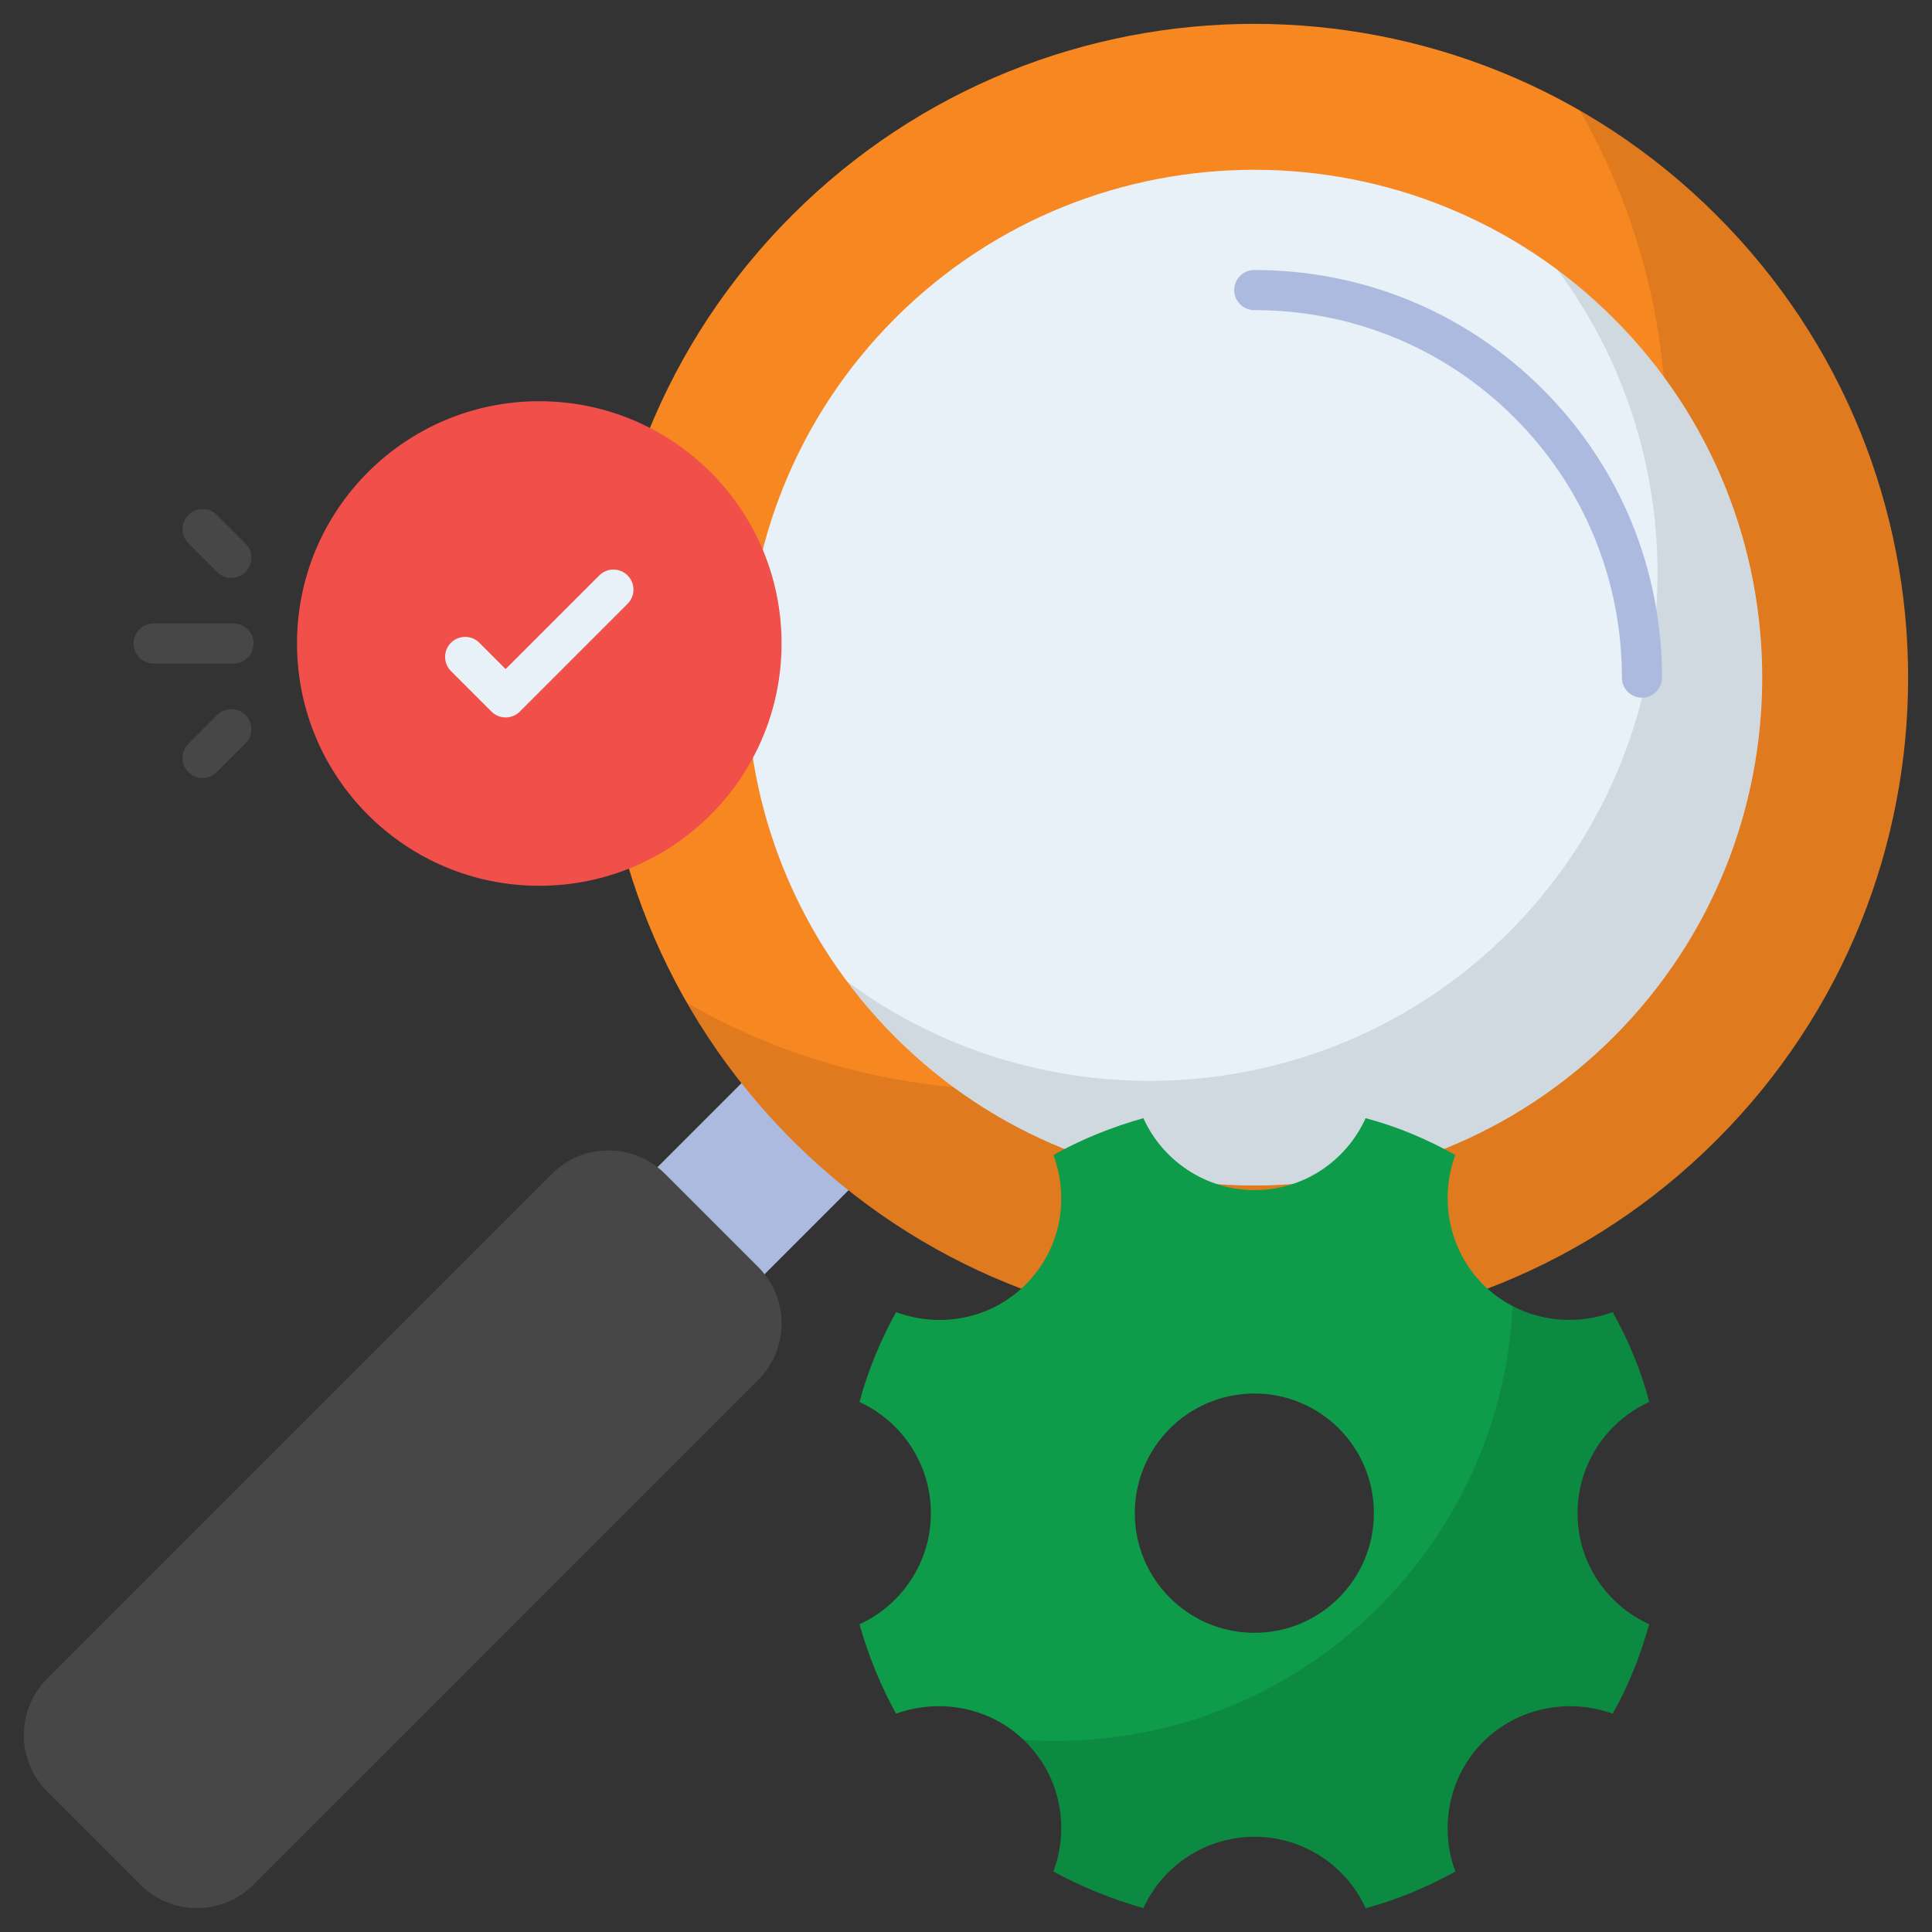 <svg enable-background="new 0 0 512 512" height="512" viewBox="0 0 512 512" width="512" xmlns="http://www.w3.org/2000/svg"><rect x="0" y="0" width="512" height="512" fill="#333333" stroke="none"/><g id="_x31_3_Seo"><g><path d="m133.393 305.797h105.476v40.131h-105.476z" fill="#acbadf" transform="matrix(.707 -.707 .707 .707 -175.903 227.057)"/><path d="m454.94 302.082c-67.679 67.679-177.39 67.679-245.033.036-67.679-67.679-67.679-177.39 0-245.069 67.643-67.643 177.353-67.643 245.033.037 67.642 67.643 67.643 177.353 0 244.996z" fill="#f78721"/><path d="m454.925 302.072c-67.68 67.68-177.376 67.679-245.003.052-11.059-11.112-20.32-23.336-27.781-36.3 66.199 38.1 152.135 28.839 208.755-27.781 56.568-56.568 65.828-142.557 27.781-208.756 12.965 7.461 25.188 16.722 36.248 27.781 67.68 67.681 67.68 177.377 0 245.004z" opacity=".1"/><path d="m237.207 274.816c-52.511-52.511-52.511-137.953.002-190.466 52.491-52.49 137.916-52.474 190.427.037 52.491 52.491 52.493 137.901.002 190.392-52.513 52.513-137.94 52.528-190.431.037z" fill="#e8f1f8"/><path d="m427.62 274.767c-52.493 52.546-137.9 52.545-190.393.053-4.71-4.657-8.943-9.631-12.806-14.764 52.705 39.105 127.74 34.714 175.471-13.017 47.784-47.784 52.07-122.819 12.859-175.523 5.186 3.863 10.16 8.149 14.87 12.858 52.493 52.492 52.492 137.9-.001 190.393z" opacity=".1"/><path d="m67.15 499.479 133.775-133.775c8.266-8.266 8.266-21.668 0-29.934l-24.702-24.702c-8.266-8.266-21.668-8.266-29.934 0l-133.775 133.775c-8.266 8.266-8.266 21.668 0 29.934l24.702 24.702c8.266 8.266 21.668 8.266 29.934 0z" fill="#474747"/><path d="m418.063 401.04c0-13.108 7.82-24.429 18.992-29.493-2.16-8.417-5.511-16.312-9.682-23.834-11.469 4.32-25.024 1.936-34.334-7.299-9.235-9.31-11.618-22.863-7.373-34.333-7.448-4.171-15.342-7.522-23.758-9.757-5.064 11.172-16.236 19.066-29.418 19.066-13.108 0-24.428-7.895-29.493-19.066-8.415 2.382-16.385 5.586-23.832 9.757 4.319 11.692 1.936 25.023-7.374 34.333-9.235 9.235-22.715 11.619-34.334 7.299-4.096 7.522-7.448 15.417-9.682 23.834 11.172 5.138 18.917 16.385 18.917 29.493 0 13.033-7.745 24.278-18.917 29.418 2.383 8.415 5.66 16.385 9.682 23.683 11.618-4.171 25.099-1.787 34.334 7.448 9.31 9.31 11.693 22.79 7.374 34.409 7.448 4.022 15.417 7.299 23.832 9.681 5.139-11.172 16.385-18.917 29.493-18.917 12.959 0 24.354 7.746 29.418 18.917 8.416-2.233 16.31-5.586 23.758-9.681-4.245-11.544-1.862-25.1 7.373-34.409 9.31-9.235 22.864-11.619 34.334-7.448 4.171-7.299 7.299-15.268 9.682-23.683-11.172-5.064-18.992-16.235-18.992-29.418zm-85.648 31.67c-17.48 0-31.68-14.2-31.68-31.736 0-17.481 14.2-31.681 31.68-31.681 17.537 0 31.68 14.2 31.68 31.681 0 17.537-14.143 31.736-31.68 31.736z" fill="#0e9c4a"/><path d="m418.063 401.113c0-13.108 7.82-24.429 18.992-29.493-2.16-8.415-5.511-16.385-9.682-23.907-8.565 3.277-18.247 2.755-26.514-1.564-3.202 64.124-56.23 115.215-121.174 115.215-2.83 0-5.66-.075-8.49-.298.224.149.372.298.596.522 9.31 9.31 11.693 22.863 7.373 34.482 7.448 4.022 15.417 7.299 23.833 9.608 5.139-11.172 16.385-18.917 29.493-18.917 12.959 0 24.354 7.746 29.418 18.917 8.416-2.16 16.31-5.586 23.758-9.608-4.245-11.544-1.862-25.172 7.373-34.482 9.31-9.237 22.864-11.619 34.334-7.448 4.171-7.226 7.299-15.268 9.682-23.61-11.172-5.063-18.992-16.235-18.992-29.417z" opacity=".12"/><g><path d="m61.881 175.849-21.179-.003c-2.934 0-5.312-2.379-5.312-5.312s2.379-5.312 5.312-5.312l21.179.003c2.934 0 5.312 2.379 5.312 5.312s-2.378 5.312-5.312 5.312z" fill="#474747"/></g><g><path d="m49.931 204.62c-2.075-2.073-2.075-5.437 0-7.512l7.621-7.623c2.07-2.075 5.437-2.075 7.512 0 2.075 2.073 2.075 5.437 0 7.512l-7.621 7.623c-2.07 2.075-5.437 2.075-7.512 0z" fill="#474747"/></g><g><path d="m57.557 151.588-7.618-7.623c-2.073-2.075-2.073-5.439.003-7.515 2.075-2.07 5.439-2.073 7.515.003l7.618 7.623c2.073 2.075 2.073 5.439-.003 7.515-2.077 2.071-5.44 2.072-7.515-.003z" fill="#474747"/></g><path d="m207.124 170.51c0 35.488-28.745 64.233-64.233 64.233-35.437 0-64.182-28.745-64.182-64.233 0-35.437 28.745-64.183 64.182-64.183 35.488.001 64.233 28.746 64.233 64.183z" fill="#f14f4a"/><g><path d="m130.241 188.577-10.728-10.731c-2.075-2.075-2.075-5.439 0-7.512 2.075-2.075 5.437-2.075 7.512 0l6.972 6.975 24.813-24.813c2.075-2.075 5.437-2.075 7.512 0s2.075 5.437 0 7.512l-28.569 28.569c-2.072 2.071-5.434 2.078-7.512 0z" fill="#e8f1f8"/></g><g><path d="m435.133 184.896c-2.934 0-5.312-2.379-5.312-5.312 0-26.069-10.114-50.54-28.478-68.902-18.38-18.38-42.869-28.502-68.954-28.502-2.934 0-5.312-2.379-5.312-5.312s2.379-5.312 5.312-5.312c28.922 0 56.08 11.226 76.466 31.614 20.372 20.367 31.591 47.507 31.591 76.414-.001 2.933-2.379 5.312-5.313 5.312z" fill="#acbadf"/></g></g></g></svg>